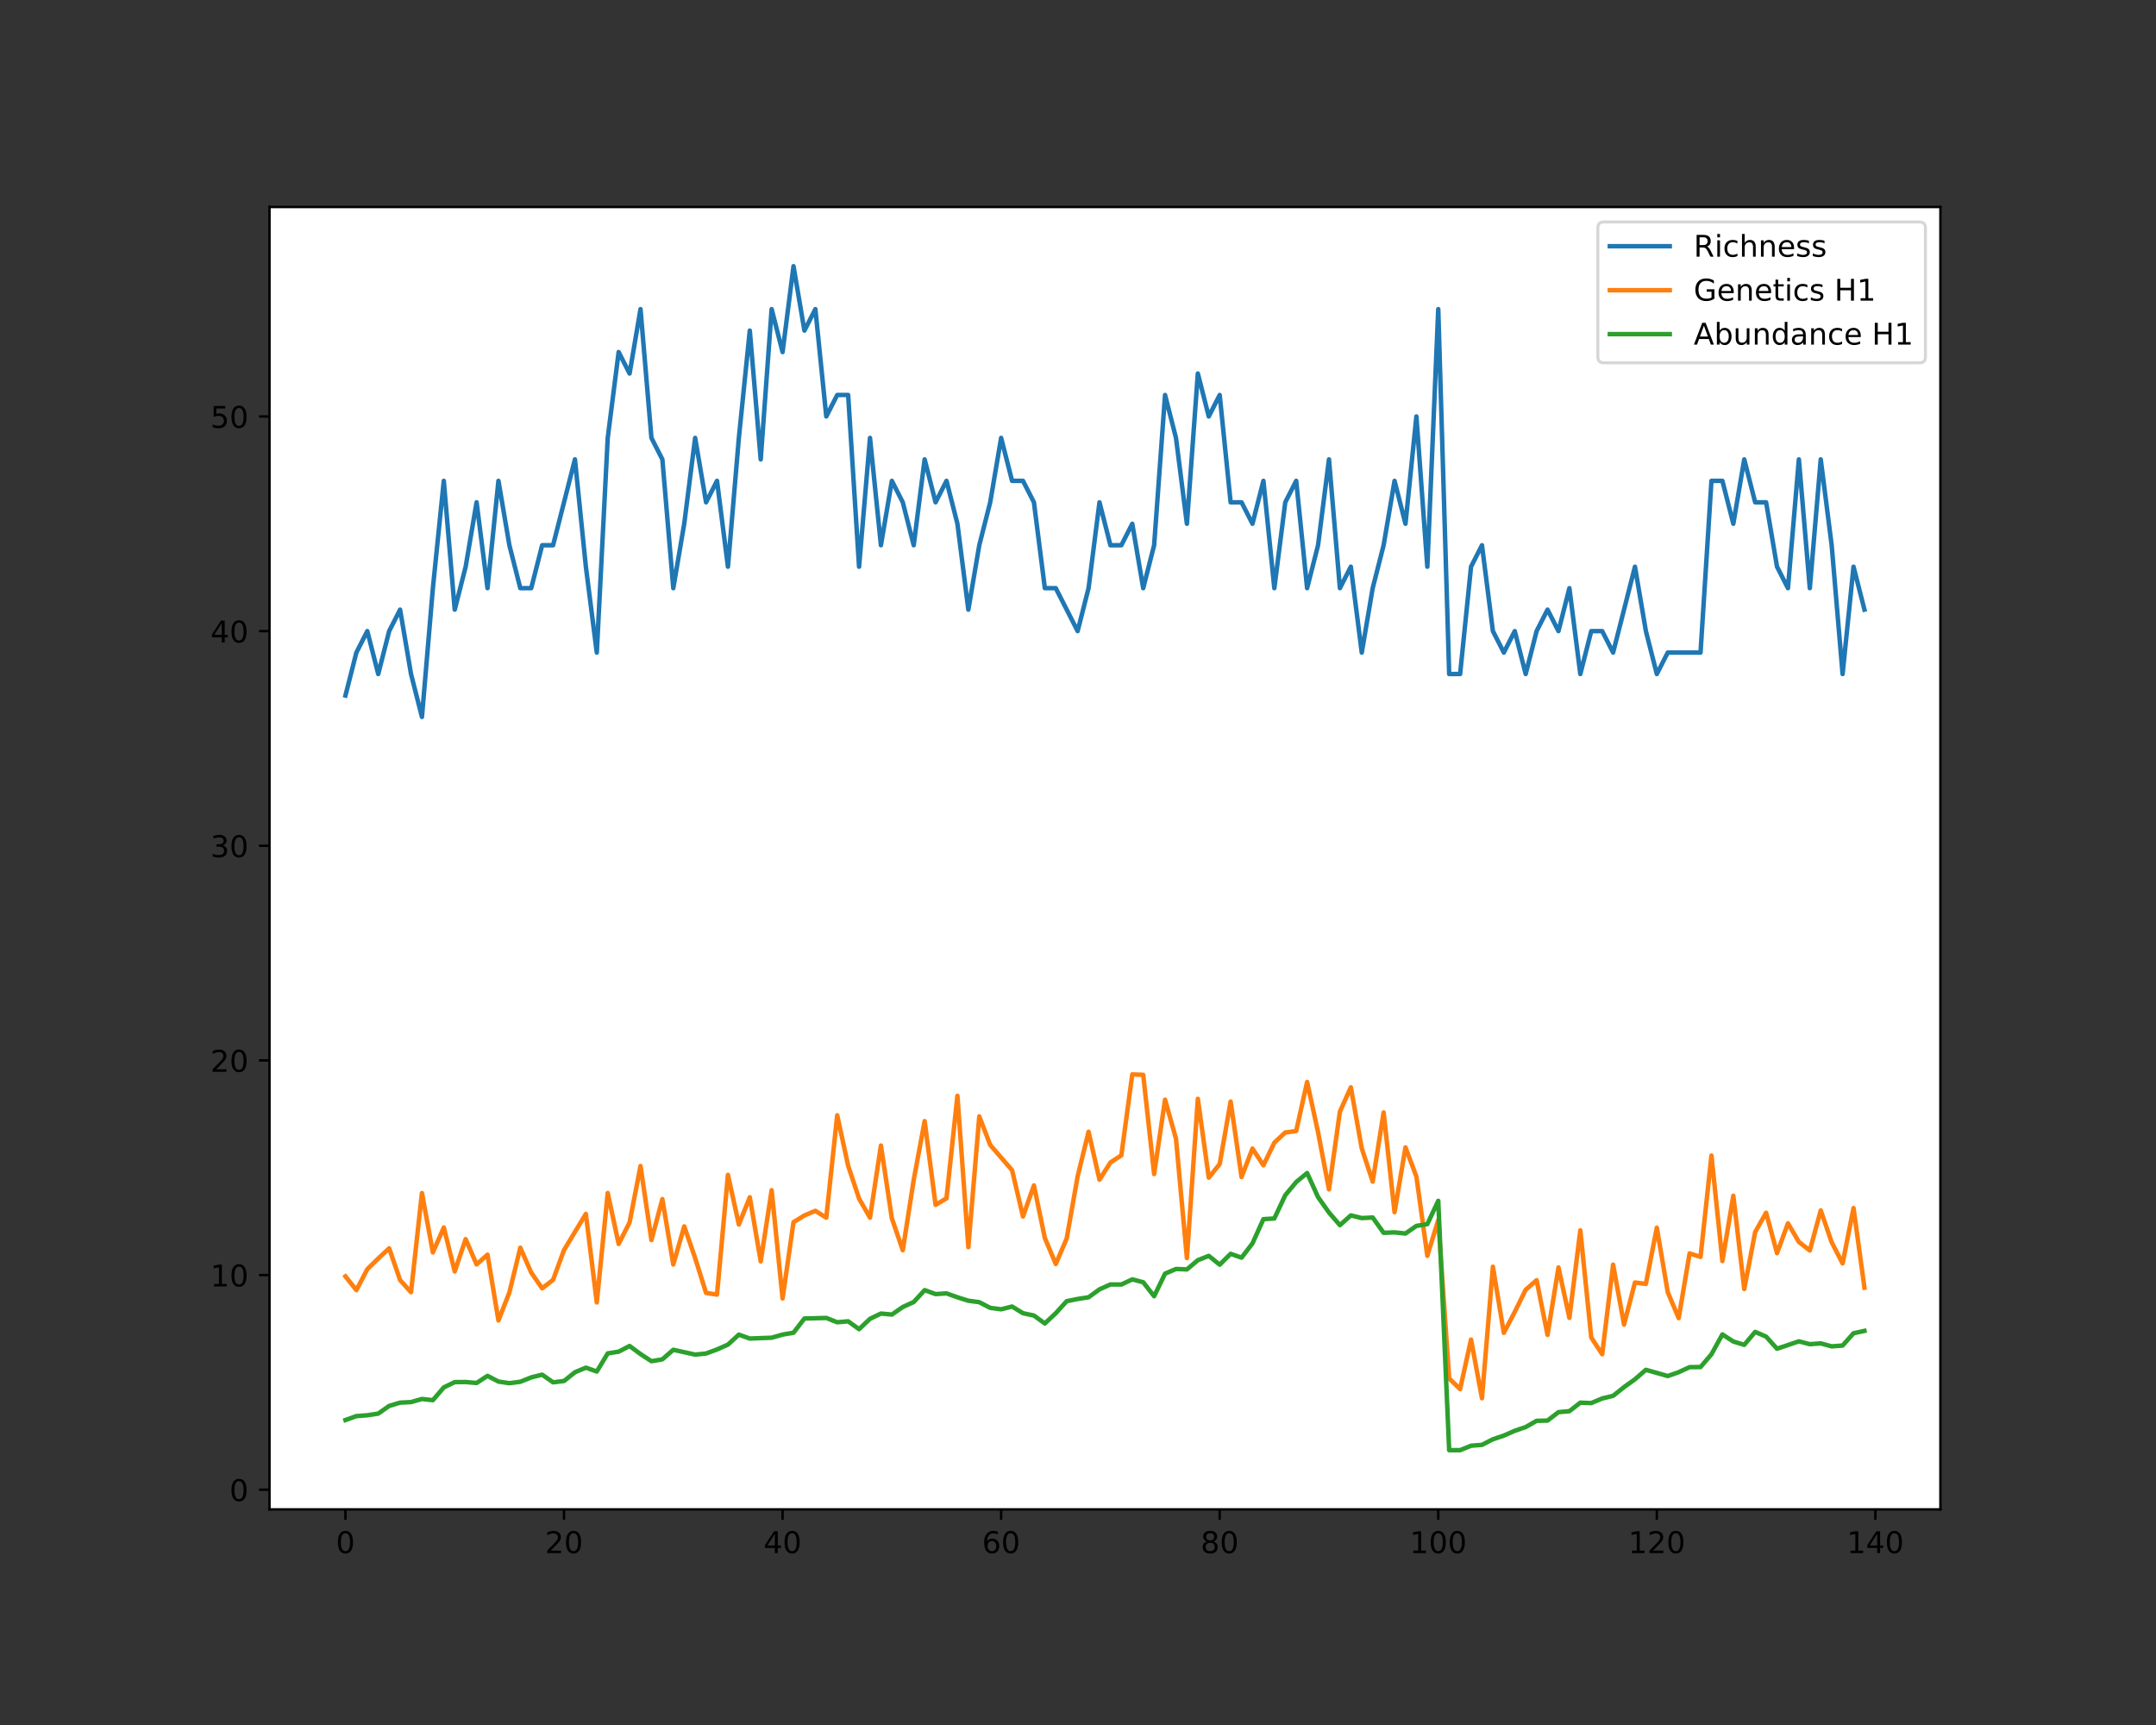 <?xml version="1.0" encoding="utf-8" standalone="no"?>
<!DOCTYPE svg PUBLIC "-//W3C//DTD SVG 1.1//EN"
  "http://www.w3.org/Graphics/SVG/1.1/DTD/svg11.dtd">
<!-- Created with matplotlib (https://matplotlib.org/) -->
<svg height="576pt" version="1.1" viewBox="0 0 720 576" width="720pt" xmlns="http://www.w3.org/2000/svg" xmlns:xlink="http://www.w3.org/1999/xlink">
 <rect x="0" y="0" width="720" height="576" fill="#333333" stroke="none"/>
 <defs>
  <style type="text/css">*{stroke-linecap:butt;stroke-linejoin:round;}</style>
 </defs>
 <g id="figure_1">
  <g id="patch_1">
   <path d="M 0 576 
L 720 576 
L 720 0 
L 0 0 
z
" style="fill:none;"/>
  </g>
  <g id="axes_1">
   <g id="patch_2">
    <path d="M 90 504 
L 648 504 
L 648 69.12 
L 90 69.12 
z
" style="fill:#ffffff;"/>
   </g>
   <g id="matplotlib.axis_1">
    <g id="xtick_1">
     <g id="line2d_1">
      <defs>
       <path d="M 0 0 
L 0 3.5 
" id="mbcb4555c15" style="stroke:#000000;stroke-width:0.8;"/>
      </defs>
      <g>
       <use style="stroke:#000000;stroke-width:0.8;" x="115.364" xlink:href="#mbcb4555c15" y="504"/>
      </g>
     </g>
     <g id="text_1">
      <!-- 0 -->
      <g transform="translate(112.182 518.598)scale(0.1 -0.1)">
       <defs>
        <path d="M 31.781 66.406 
Q 24.172 66.406 20.328 58.906 
Q 16.5 51.422 16.5 36.375 
Q 16.5 21.391 20.328 13.891 
Q 24.172 6.391 31.781 6.391 
Q 39.453 6.391 43.281 13.891 
Q 47.125 21.391 47.125 36.375 
Q 47.125 51.422 43.281 58.906 
Q 39.453 66.406 31.781 66.406 
z
M 31.781 74.219 
Q 44.047 74.219 50.516 64.516 
Q 56.984 54.828 56.984 36.375 
Q 56.984 17.969 50.516 8.266 
Q 44.047 -1.422 31.781 -1.422 
Q 19.531 -1.422 13.062 8.266 
Q 6.594 17.969 6.594 36.375 
Q 6.594 54.828 13.062 64.516 
Q 19.531 74.219 31.781 74.219 
z
" id="DejaVuSans-48"/>
       </defs>
       <use xlink:href="#DejaVuSans-48"/>
      </g>
     </g>
    </g>
    <g id="xtick_2">
     <g id="line2d_2">
      <g>
       <use style="stroke:#000000;stroke-width:0.8;" x="188.353" xlink:href="#mbcb4555c15" y="504"/>
      </g>
     </g>
     <g id="text_2">
      <!-- 20 -->
      <g transform="translate(181.99 518.598)scale(0.1 -0.1)">
       <defs>
        <path d="M 19.188 8.297 
L 53.609 8.297 
L 53.609 0 
L 7.328 0 
L 7.328 8.297 
Q 12.938 14.109 22.625 23.891 
Q 32.328 33.688 34.812 36.531 
Q 39.547 41.844 41.422 45.531 
Q 43.312 49.219 43.312 52.781 
Q 43.312 58.594 39.234 62.25 
Q 35.156 65.922 28.609 65.922 
Q 23.969 65.922 18.812 64.312 
Q 13.672 62.703 7.812 59.422 
L 7.812 69.391 
Q 13.766 71.781 18.938 73 
Q 24.125 74.219 28.422 74.219 
Q 39.75 74.219 46.484 68.547 
Q 53.219 62.891 53.219 53.422 
Q 53.219 48.922 51.531 44.891 
Q 49.859 40.875 45.406 35.406 
Q 44.188 33.984 37.641 27.219 
Q 31.109 20.453 19.188 8.297 
z
" id="DejaVuSans-50"/>
       </defs>
       <use xlink:href="#DejaVuSans-50"/>
       <use x="63.623" xlink:href="#DejaVuSans-48"/>
      </g>
     </g>
    </g>
    <g id="xtick_3">
     <g id="line2d_3">
      <g>
       <use style="stroke:#000000;stroke-width:0.8;" x="261.341" xlink:href="#mbcb4555c15" y="504"/>
      </g>
     </g>
     <g id="text_3">
      <!-- 40 -->
      <g transform="translate(254.979 518.598)scale(0.1 -0.1)">
       <defs>
        <path d="M 37.797 64.312 
L 12.891 25.391 
L 37.797 25.391 
z
M 35.203 72.906 
L 47.609 72.906 
L 47.609 25.391 
L 58.016 25.391 
L 58.016 17.188 
L 47.609 17.188 
L 47.609 0 
L 37.797 0 
L 37.797 17.188 
L 4.891 17.188 
L 4.891 26.703 
z
" id="DejaVuSans-52"/>
       </defs>
       <use xlink:href="#DejaVuSans-52"/>
       <use x="63.623" xlink:href="#DejaVuSans-48"/>
      </g>
     </g>
    </g>
    <g id="xtick_4">
     <g id="line2d_4">
      <g>
       <use style="stroke:#000000;stroke-width:0.8;" x="334.33" xlink:href="#mbcb4555c15" y="504"/>
      </g>
     </g>
     <g id="text_4">
      <!-- 60 -->
      <g transform="translate(327.968 518.598)scale(0.1 -0.1)">
       <defs>
        <path d="M 33.016 40.375 
Q 26.375 40.375 22.484 35.828 
Q 18.609 31.297 18.609 23.391 
Q 18.609 15.531 22.484 10.953 
Q 26.375 6.391 33.016 6.391 
Q 39.656 6.391 43.531 10.953 
Q 47.406 15.531 47.406 23.391 
Q 47.406 31.297 43.531 35.828 
Q 39.656 40.375 33.016 40.375 
z
M 52.594 71.297 
L 52.594 62.312 
Q 48.875 64.062 45.094 64.984 
Q 41.312 65.922 37.594 65.922 
Q 27.828 65.922 22.672 59.328 
Q 17.531 52.734 16.797 39.406 
Q 19.672 43.656 24.016 45.922 
Q 28.375 48.188 33.594 48.188 
Q 44.578 48.188 50.953 41.516 
Q 57.328 34.859 57.328 23.391 
Q 57.328 12.156 50.688 5.359 
Q 44.047 -1.422 33.016 -1.422 
Q 20.359 -1.422 13.672 8.266 
Q 6.984 17.969 6.984 36.375 
Q 6.984 53.656 15.188 63.938 
Q 23.391 74.219 37.203 74.219 
Q 40.922 74.219 44.703 73.484 
Q 48.484 72.75 52.594 71.297 
z
" id="DejaVuSans-54"/>
       </defs>
       <use xlink:href="#DejaVuSans-54"/>
       <use x="63.623" xlink:href="#DejaVuSans-48"/>
      </g>
     </g>
    </g>
    <g id="xtick_5">
     <g id="line2d_5">
      <g>
       <use style="stroke:#000000;stroke-width:0.8;" x="407.319" xlink:href="#mbcb4555c15" y="504"/>
      </g>
     </g>
     <g id="text_5">
      <!-- 80 -->
      <g transform="translate(400.957 518.598)scale(0.1 -0.1)">
       <defs>
        <path d="M 31.781 34.625 
Q 24.75 34.625 20.719 30.859 
Q 16.703 27.094 16.703 20.516 
Q 16.703 13.922 20.719 10.156 
Q 24.75 6.391 31.781 6.391 
Q 38.812 6.391 42.859 10.172 
Q 46.922 13.969 46.922 20.516 
Q 46.922 27.094 42.891 30.859 
Q 38.875 34.625 31.781 34.625 
z
M 21.922 38.812 
Q 15.578 40.375 12.031 44.719 
Q 8.5 49.078 8.5 55.328 
Q 8.5 64.062 14.719 69.141 
Q 20.953 74.219 31.781 74.219 
Q 42.672 74.219 48.875 69.141 
Q 55.078 64.062 55.078 55.328 
Q 55.078 49.078 51.531 44.719 
Q 48 40.375 41.703 38.812 
Q 48.828 37.156 52.797 32.312 
Q 56.781 27.484 56.781 20.516 
Q 56.781 9.906 50.312 4.234 
Q 43.844 -1.422 31.781 -1.422 
Q 19.734 -1.422 13.25 4.234 
Q 6.781 9.906 6.781 20.516 
Q 6.781 27.484 10.781 32.312 
Q 14.797 37.156 21.922 38.812 
z
M 18.312 54.391 
Q 18.312 48.734 21.844 45.562 
Q 25.391 42.391 31.781 42.391 
Q 38.141 42.391 41.719 45.562 
Q 45.312 48.734 45.312 54.391 
Q 45.312 60.062 41.719 63.234 
Q 38.141 66.406 31.781 66.406 
Q 25.391 66.406 21.844 63.234 
Q 18.312 60.062 18.312 54.391 
z
" id="DejaVuSans-56"/>
       </defs>
       <use xlink:href="#DejaVuSans-56"/>
       <use x="63.623" xlink:href="#DejaVuSans-48"/>
      </g>
     </g>
    </g>
    <g id="xtick_6">
     <g id="line2d_6">
      <g>
       <use style="stroke:#000000;stroke-width:0.8;" x="480.308" xlink:href="#mbcb4555c15" y="504"/>
      </g>
     </g>
     <g id="text_6">
      <!-- 100 -->
      <g transform="translate(470.764 518.598)scale(0.1 -0.1)">
       <defs>
        <path d="M 12.406 8.297 
L 28.516 8.297 
L 28.516 63.922 
L 10.984 60.406 
L 10.984 69.391 
L 28.422 72.906 
L 38.281 72.906 
L 38.281 8.297 
L 54.391 8.297 
L 54.391 0 
L 12.406 0 
z
" id="DejaVuSans-49"/>
       </defs>
       <use xlink:href="#DejaVuSans-49"/>
       <use x="63.623" xlink:href="#DejaVuSans-48"/>
       <use x="127.246" xlink:href="#DejaVuSans-48"/>
      </g>
     </g>
    </g>
    <g id="xtick_7">
     <g id="line2d_7">
      <g>
       <use style="stroke:#000000;stroke-width:0.8;" x="553.297" xlink:href="#mbcb4555c15" y="504"/>
      </g>
     </g>
     <g id="text_7">
      <!-- 120 -->
      <g transform="translate(543.753 518.598)scale(0.1 -0.1)">
       <use xlink:href="#DejaVuSans-49"/>
       <use x="63.623" xlink:href="#DejaVuSans-50"/>
       <use x="127.246" xlink:href="#DejaVuSans-48"/>
      </g>
     </g>
    </g>
    <g id="xtick_8">
     <g id="line2d_8">
      <g>
       <use style="stroke:#000000;stroke-width:0.8;" x="626.286" xlink:href="#mbcb4555c15" y="504"/>
      </g>
     </g>
     <g id="text_8">
      <!-- 140 -->
      <g transform="translate(616.742 518.598)scale(0.1 -0.1)">
       <use xlink:href="#DejaVuSans-49"/>
       <use x="63.623" xlink:href="#DejaVuSans-52"/>
       <use x="127.246" xlink:href="#DejaVuSans-48"/>
      </g>
     </g>
    </g>
   </g>
   <g id="matplotlib.axis_2">
    <g id="ytick_1">
     <g id="line2d_9">
      <defs>
       <path d="M 0 0 
L -3.5 0 
" id="mde3cec91d4" style="stroke:#000000;stroke-width:0.8;"/>
      </defs>
      <g>
       <use style="stroke:#000000;stroke-width:0.8;" x="90" xlink:href="#mde3cec91d4" y="497.428"/>
      </g>
     </g>
     <g id="text_9">
      <!-- 0 -->
      <g transform="translate(76.638 501.227)scale(0.1 -0.1)">
       <use xlink:href="#DejaVuSans-48"/>
      </g>
     </g>
    </g>
    <g id="ytick_2">
     <g id="line2d_10">
      <g>
       <use style="stroke:#000000;stroke-width:0.8;" x="90" xlink:href="#mde3cec91d4" y="425.754"/>
      </g>
     </g>
     <g id="text_10">
      <!-- 10 -->
      <g transform="translate(70.275 429.553)scale(0.1 -0.1)">
       <use xlink:href="#DejaVuSans-49"/>
       <use x="63.623" xlink:href="#DejaVuSans-48"/>
      </g>
     </g>
    </g>
    <g id="ytick_3">
     <g id="line2d_11">
      <g>
       <use style="stroke:#000000;stroke-width:0.8;" x="90" xlink:href="#mde3cec91d4" y="354.08"/>
      </g>
     </g>
     <g id="text_11">
      <!-- 20 -->
      <g transform="translate(70.275 357.879)scale(0.1 -0.1)">
       <use xlink:href="#DejaVuSans-50"/>
       <use x="63.623" xlink:href="#DejaVuSans-48"/>
      </g>
     </g>
    </g>
    <g id="ytick_4">
     <g id="line2d_12">
      <g>
       <use style="stroke:#000000;stroke-width:0.8;" x="90" xlink:href="#mde3cec91d4" y="282.406"/>
      </g>
     </g>
     <g id="text_12">
      <!-- 30 -->
      <g transform="translate(70.275 286.206)scale(0.1 -0.1)">
       <defs>
        <path d="M 40.578 39.312 
Q 47.656 37.797 51.625 33 
Q 55.609 28.219 55.609 21.188 
Q 55.609 10.406 48.188 4.484 
Q 40.766 -1.422 27.094 -1.422 
Q 22.516 -1.422 17.656 -0.516 
Q 12.797 0.391 7.625 2.203 
L 7.625 11.719 
Q 11.719 9.328 16.594 8.109 
Q 21.484 6.891 26.812 6.891 
Q 36.078 6.891 40.938 10.547 
Q 45.797 14.203 45.797 21.188 
Q 45.797 27.641 41.281 31.266 
Q 36.766 34.906 28.719 34.906 
L 20.219 34.906 
L 20.219 43.016 
L 29.109 43.016 
Q 36.375 43.016 40.234 45.922 
Q 44.094 48.828 44.094 54.297 
Q 44.094 59.906 40.109 62.906 
Q 36.141 65.922 28.719 65.922 
Q 24.656 65.922 20.016 65.031 
Q 15.375 64.156 9.812 62.312 
L 9.812 71.094 
Q 15.438 72.656 20.344 73.438 
Q 25.25 74.219 29.594 74.219 
Q 40.828 74.219 47.359 69.109 
Q 53.906 64.016 53.906 55.328 
Q 53.906 49.266 50.438 45.094 
Q 46.969 40.922 40.578 39.312 
z
" id="DejaVuSans-51"/>
       </defs>
       <use xlink:href="#DejaVuSans-51"/>
       <use x="63.623" xlink:href="#DejaVuSans-48"/>
      </g>
     </g>
    </g>
    <g id="ytick_5">
     <g id="line2d_13">
      <g>
       <use style="stroke:#000000;stroke-width:0.8;" x="90" xlink:href="#mde3cec91d4" y="210.733"/>
      </g>
     </g>
     <g id="text_13">
      <!-- 40 -->
      <g transform="translate(70.275 214.532)scale(0.1 -0.1)">
       <use xlink:href="#DejaVuSans-52"/>
       <use x="63.623" xlink:href="#DejaVuSans-48"/>
      </g>
     </g>
    </g>
    <g id="ytick_6">
     <g id="line2d_14">
      <g>
       <use style="stroke:#000000;stroke-width:0.8;" x="90" xlink:href="#mde3cec91d4" y="139.059"/>
      </g>
     </g>
     <g id="text_14">
      <!-- 50 -->
      <g transform="translate(70.275 142.858)scale(0.1 -0.1)">
       <defs>
        <path d="M 10.797 72.906 
L 49.516 72.906 
L 49.516 64.594 
L 19.828 64.594 
L 19.828 46.734 
Q 21.969 47.469 24.109 47.828 
Q 26.266 48.188 28.422 48.188 
Q 40.625 48.188 47.75 41.5 
Q 54.891 34.812 54.891 23.391 
Q 54.891 11.625 47.562 5.094 
Q 40.234 -1.422 26.906 -1.422 
Q 22.312 -1.422 17.547 -0.641 
Q 12.797 0.141 7.719 1.703 
L 7.719 11.625 
Q 12.109 9.234 16.797 8.062 
Q 21.484 6.891 26.703 6.891 
Q 35.156 6.891 40.078 11.328 
Q 45.016 15.766 45.016 23.391 
Q 45.016 31 40.078 35.438 
Q 35.156 39.891 26.703 39.891 
Q 22.75 39.891 18.812 39.016 
Q 14.891 38.141 10.797 36.281 
z
" id="DejaVuSans-53"/>
       </defs>
       <use xlink:href="#DejaVuSans-53"/>
       <use x="63.623" xlink:href="#DejaVuSans-48"/>
      </g>
     </g>
    </g>
   </g>
   <g id="line2d_15">
    <path clip-path="url(#pdbc89fd5ad)" d="M 115.364 232.235 
L 119.013 217.9 
L 122.663 210.733 
L 126.312 225.067 
L 129.961 210.733 
L 133.611 203.565 
L 137.26 225.067 
L 140.91 239.402 
L 144.559 196.398 
L 148.209 160.561 
L 151.858 203.565 
L 155.508 189.231 
L 159.157 167.728 
L 162.806 196.398 
L 166.456 160.561 
L 170.105 182.063 
L 173.755 196.398 
L 177.404 196.398 
L 181.054 182.063 
L 184.703 182.063 
L 192.002 153.394 
L 195.651 189.231 
L 199.301 217.9 
L 202.95 146.226 
L 206.6 117.557 
L 210.249 124.724 
L 213.899 103.222 
L 217.548 146.226 
L 221.198 153.394 
L 224.847 196.398 
L 228.496 174.896 
L 232.146 146.226 
L 235.795 167.728 
L 239.445 160.561 
L 243.094 189.231 
L 246.744 146.226 
L 250.393 110.389 
L 254.043 153.394 
L 257.692 103.222 
L 261.341 117.557 
L 264.991 88.887 
L 268.64 110.389 
L 272.29 103.222 
L 275.939 139.059 
L 279.589 131.892 
L 283.238 131.892 
L 286.888 189.231 
L 290.537 146.226 
L 294.186 182.063 
L 297.836 160.561 
L 301.485 167.728 
L 305.135 182.063 
L 308.784 153.394 
L 312.434 167.728 
L 316.083 160.561 
L 319.733 174.896 
L 323.382 203.565 
L 327.031 182.063 
L 330.681 167.728 
L 334.33 146.226 
L 337.98 160.561 
L 341.629 160.561 
L 345.279 167.728 
L 348.928 196.398 
L 352.578 196.398 
L 359.876 210.733 
L 363.526 196.398 
L 367.175 167.728 
L 370.825 182.063 
L 374.474 182.063 
L 378.124 174.896 
L 381.773 196.398 
L 385.422 182.063 
L 389.072 131.892 
L 392.721 146.226 
L 396.371 174.896 
L 400.02 124.724 
L 403.67 139.059 
L 407.319 131.892 
L 410.969 167.728 
L 414.618 167.728 
L 418.267 174.896 
L 421.917 160.561 
L 425.566 196.398 
L 429.216 167.728 
L 432.865 160.561 
L 436.515 196.398 
L 440.164 182.063 
L 443.814 153.394 
L 447.463 196.398 
L 451.112 189.231 
L 454.762 217.9 
L 458.411 196.398 
L 462.061 182.063 
L 465.71 160.561 
L 469.36 174.896 
L 473.009 139.059 
L 476.659 189.231 
L 480.308 103.222 
L 483.957 225.067 
L 487.607 225.067 
L 491.256 189.231 
L 494.906 182.063 
L 498.555 210.733 
L 502.205 217.9 
L 505.854 210.733 
L 509.504 225.067 
L 513.153 210.733 
L 516.802 203.565 
L 520.452 210.733 
L 524.101 196.398 
L 527.751 225.067 
L 531.4 210.733 
L 535.05 210.733 
L 538.699 217.9 
L 545.998 189.231 
L 549.647 210.733 
L 553.297 225.067 
L 556.946 217.9 
L 567.895 217.9 
L 571.544 160.561 
L 575.194 160.561 
L 578.843 174.896 
L 582.492 153.394 
L 586.142 167.728 
L 589.791 167.728 
L 593.441 189.231 
L 597.09 196.398 
L 600.74 153.394 
L 604.389 196.398 
L 608.039 153.394 
L 611.688 182.063 
L 615.337 225.067 
L 618.987 189.231 
L 622.636 203.565 
L 622.636 203.565 
" style="fill:none;stroke:#1f77b4;stroke-linecap:square;stroke-width:1.5;"/>
   </g>
   <g id="line2d_16">
    <path clip-path="url(#pdbc89fd5ad)" d="M 115.364 426.204 
L 119.013 430.791 
L 122.663 423.804 
L 126.312 420.236 
L 129.961 416.832 
L 133.611 427.432 
L 137.26 431.476 
L 140.91 398.385 
L 144.559 418.2 
L 148.209 409.881 
L 151.858 424.56 
L 155.508 413.765 
L 159.157 422.206 
L 162.806 418.957 
L 166.456 440.911 
L 170.105 431.577 
L 173.755 416.631 
L 177.404 424.928 
L 181.054 430.188 
L 184.703 427.357 
L 188.353 417.402 
L 195.651 405.342 
L 199.301 434.905 
L 202.95 398.366 
L 206.6 415.379 
L 210.249 408.203 
L 213.899 389.352 
L 217.548 414.078 
L 221.198 400.394 
L 224.847 422.227 
L 228.496 409.506 
L 232.146 420.085 
L 235.795 431.728 
L 239.445 432.279 
L 243.094 392.296 
L 246.744 408.878 
L 250.393 399.773 
L 254.043 421.2 
L 257.692 397.432 
L 261.341 433.566 
L 264.991 408.11 
L 268.64 405.86 
L 272.29 404.305 
L 275.939 406.598 
L 279.589 372.41 
L 283.238 389.265 
L 286.888 400.229 
L 290.537 406.599 
L 294.186 382.511 
L 297.836 406.813 
L 301.485 417.467 
L 305.135 393.993 
L 308.784 374.352 
L 312.434 402.326 
L 316.083 400.138 
L 319.733 365.907 
L 323.382 416.447 
L 327.031 372.786 
L 330.681 382.319 
L 337.98 390.739 
L 341.629 406.201 
L 345.279 395.83 
L 348.928 413.391 
L 352.578 422.065 
L 356.227 413.54 
L 359.876 392.821 
L 363.526 377.908 
L 367.175 393.92 
L 370.825 388.168 
L 374.474 385.79 
L 378.124 358.753 
L 381.773 358.901 
L 385.422 392.034 
L 389.072 367.194 
L 392.721 380.211 
L 396.371 420.089 
L 400.02 366.912 
L 403.67 393.233 
L 407.319 388.685 
L 410.969 367.821 
L 414.618 393.03 
L 418.267 383.526 
L 421.917 389.106 
L 425.566 381.555 
L 429.216 378.144 
L 432.865 377.677 
L 436.515 361.287 
L 440.164 378.056 
L 443.814 397.156 
L 447.463 371.192 
L 451.112 363.061 
L 454.762 383.465 
L 458.411 394.557 
L 462.061 371.454 
L 465.71 404.769 
L 469.36 383.13 
L 473.009 392.865 
L 476.659 419.334 
L 480.308 407.392 
L 483.957 460.281 
L 487.607 463.837 
L 491.256 447.31 
L 494.906 466.895 
L 498.555 422.973 
L 502.205 445.066 
L 505.854 438.071 
L 509.504 430.676 
L 513.153 427.476 
L 516.802 445.735 
L 520.452 423.222 
L 524.101 440.053 
L 527.751 410.839 
L 531.4 446.621 
L 535.05 452.198 
L 538.699 422.288 
L 542.349 442.298 
L 545.998 428.243 
L 549.647 428.713 
L 553.297 409.948 
L 556.946 431.454 
L 560.596 440.143 
L 564.245 418.534 
L 567.895 419.697 
L 571.544 385.853 
L 575.194 421.086 
L 578.843 399.272 
L 582.492 430.416 
L 586.142 411.398 
L 589.791 404.956 
L 593.441 418.444 
L 597.09 408.478 
L 600.74 414.697 
L 604.389 417.552 
L 608.039 404.175 
L 611.688 414.806 
L 615.337 421.867 
L 618.987 403.392 
L 622.636 429.984 
L 622.636 429.984 
" style="fill:none;stroke:#ff7f0e;stroke-linecap:square;stroke-width:1.5;"/>
   </g>
   <g id="line2d_17">
    <path clip-path="url(#pdbc89fd5ad)" d="M 115.364 474.165 
L 119.013 472.86 
L 122.663 472.574 
L 126.312 472.022 
L 129.961 469.455 
L 133.611 468.363 
L 137.26 468.178 
L 140.91 467.141 
L 144.559 467.535 
L 148.209 463.269 
L 151.858 461.508 
L 155.508 461.476 
L 159.157 461.798 
L 162.806 459.415 
L 166.456 461.322 
L 170.105 461.867 
L 173.755 461.391 
L 177.404 459.928 
L 181.054 459.022 
L 184.703 461.574 
L 188.353 461.135 
L 192.002 458.212 
L 195.651 456.679 
L 199.301 457.968 
L 202.95 451.911 
L 206.6 451.337 
L 210.249 449.444 
L 213.899 452.134 
L 217.548 454.527 
L 221.198 453.902 
L 224.847 450.712 
L 232.146 452.32 
L 235.795 451.952 
L 239.445 450.602 
L 243.094 448.986 
L 246.744 445.652 
L 250.393 446.953 
L 257.692 446.681 
L 261.341 445.638 
L 264.991 445.016 
L 268.64 440.264 
L 275.939 440.082 
L 279.589 441.52 
L 283.238 441.2 
L 286.888 443.82 
L 290.537 440.376 
L 294.186 438.611 
L 297.836 438.946 
L 301.485 436.429 
L 305.135 434.768 
L 308.784 430.795 
L 312.434 432.114 
L 316.083 431.877 
L 319.733 433.178 
L 323.382 434.33 
L 327.031 434.812 
L 330.681 436.719 
L 334.33 437.186 
L 337.98 436.266 
L 341.629 438.502 
L 345.279 439.278 
L 348.928 441.919 
L 352.578 438.5 
L 356.227 434.479 
L 359.876 433.747 
L 363.526 433.18 
L 367.175 430.532 
L 370.825 428.906 
L 374.474 428.918 
L 378.124 427.204 
L 381.773 428.151 
L 385.422 432.825 
L 389.072 425.287 
L 392.721 423.728 
L 396.371 423.873 
L 400.02 420.796 
L 403.67 419.348 
L 407.319 422.294 
L 410.969 418.666 
L 414.618 419.948 
L 418.267 415.178 
L 421.917 407.095 
L 425.566 406.863 
L 429.216 399.091 
L 432.865 394.708 
L 436.515 391.689 
L 440.164 399.728 
L 443.814 404.887 
L 447.463 409.099 
L 451.112 405.835 
L 454.762 406.735 
L 458.411 406.546 
L 462.061 411.649 
L 465.71 411.51 
L 469.36 411.886 
L 473.009 409.348 
L 476.659 408.749 
L 480.308 400.967 
L 483.957 484.233 
L 487.607 484.233 
L 491.256 482.747 
L 494.906 482.456 
L 498.555 480.594 
L 502.205 479.366 
L 505.854 477.759 
L 509.504 476.515 
L 513.153 474.428 
L 516.802 474.344 
L 520.452 471.536 
L 524.101 471.212 
L 527.751 468.369 
L 531.4 468.506 
L 535.05 466.965 
L 538.699 466.085 
L 542.349 463.178 
L 545.998 460.557 
L 549.647 457.401 
L 556.946 459.477 
L 560.596 458.194 
L 564.245 456.509 
L 567.895 456.477 
L 571.544 452.199 
L 575.194 445.576 
L 578.843 447.943 
L 582.492 449.062 
L 586.142 444.738 
L 589.791 446.308 
L 593.441 450.358 
L 600.74 447.89 
L 604.389 448.843 
L 608.039 448.573 
L 611.688 449.574 
L 615.337 449.294 
L 618.987 445.192 
L 622.636 444.4 
L 622.636 444.4 
" style="fill:none;stroke:#2ca02c;stroke-linecap:square;stroke-width:1.5;"/>
   </g>
   <g id="patch_3">
    <path d="M 90 504 
L 90 69.12 
" style="fill:none;stroke:#000000;stroke-linecap:square;stroke-linejoin:miter;stroke-width:0.8;"/>
   </g>
   <g id="patch_4">
    <path d="M 648 504 
L 648 69.12 
" style="fill:none;stroke:#000000;stroke-linecap:square;stroke-linejoin:miter;stroke-width:0.8;"/>
   </g>
   <g id="patch_5">
    <path d="M 90 504 
L 648 504 
" style="fill:none;stroke:#000000;stroke-linecap:square;stroke-linejoin:miter;stroke-width:0.8;"/>
   </g>
   <g id="patch_6">
    <path d="M 90 69.12 
L 648 69.12 
" style="fill:none;stroke:#000000;stroke-linecap:square;stroke-linejoin:miter;stroke-width:0.8;"/>
   </g>
   <g id="legend_1">
    <g id="patch_7">
     <path d="M 535.609 121.154 
L 641 121.154 
Q 643 121.154 643 119.154 
L 643 76.12 
Q 643 74.12 641 74.12 
L 535.609 74.12 
Q 533.609 74.12 533.609 76.12 
L 533.609 119.154 
Q 533.609 121.154 535.609 121.154 
z
" style="fill:#ffffff;opacity:0.8;stroke:#cccccc;stroke-linejoin:miter;"/>
    </g>
    <g id="line2d_18">
     <path d="M 537.609 82.218 
L 557.609 82.218 
" style="fill:none;stroke:#1f77b4;stroke-linecap:square;stroke-width:1.5;"/>
    </g>
    <g id="line2d_19"/>
    <g id="text_15">
     <!-- Richness -->
     <g transform="translate(565.609 85.718)scale(0.1 -0.1)">
      <defs>
       <path d="M 44.391 34.188 
Q 47.562 33.109 50.562 29.594 
Q 53.562 26.078 56.594 19.922 
L 66.609 0 
L 56 0 
L 46.688 18.703 
Q 43.062 26.031 39.672 28.422 
Q 36.281 30.812 30.422 30.812 
L 19.672 30.812 
L 19.672 0 
L 9.812 0 
L 9.812 72.906 
L 32.078 72.906 
Q 44.578 72.906 50.734 67.672 
Q 56.891 62.453 56.891 51.906 
Q 56.891 45.016 53.688 40.469 
Q 50.484 35.938 44.391 34.188 
z
M 19.672 64.797 
L 19.672 38.922 
L 32.078 38.922 
Q 39.203 38.922 42.844 42.219 
Q 46.484 45.516 46.484 51.906 
Q 46.484 58.297 42.844 61.547 
Q 39.203 64.797 32.078 64.797 
z
" id="DejaVuSans-82"/>
       <path d="M 9.422 54.688 
L 18.406 54.688 
L 18.406 0 
L 9.422 0 
z
M 9.422 75.984 
L 18.406 75.984 
L 18.406 64.594 
L 9.422 64.594 
z
" id="DejaVuSans-105"/>
       <path d="M 48.781 52.594 
L 48.781 44.188 
Q 44.969 46.297 41.141 47.344 
Q 37.312 48.391 33.406 48.391 
Q 24.656 48.391 19.812 42.844 
Q 14.984 37.312 14.984 27.297 
Q 14.984 17.281 19.812 11.734 
Q 24.656 6.203 33.406 6.203 
Q 37.312 6.203 41.141 7.25 
Q 44.969 8.297 48.781 10.406 
L 48.781 2.094 
Q 45.016 0.344 40.984 -0.531 
Q 36.969 -1.422 32.422 -1.422 
Q 20.062 -1.422 12.781 6.344 
Q 5.516 14.109 5.516 27.297 
Q 5.516 40.672 12.859 48.328 
Q 20.219 56 33.016 56 
Q 37.156 56 41.109 55.141 
Q 45.062 54.297 48.781 52.594 
z
" id="DejaVuSans-99"/>
       <path d="M 54.891 33.016 
L 54.891 0 
L 45.906 0 
L 45.906 32.719 
Q 45.906 40.484 42.875 44.328 
Q 39.844 48.188 33.797 48.188 
Q 26.516 48.188 22.312 43.547 
Q 18.109 38.922 18.109 30.906 
L 18.109 0 
L 9.078 0 
L 9.078 75.984 
L 18.109 75.984 
L 18.109 46.188 
Q 21.344 51.125 25.703 53.562 
Q 30.078 56 35.797 56 
Q 45.219 56 50.047 50.172 
Q 54.891 44.344 54.891 33.016 
z
" id="DejaVuSans-104"/>
       <path d="M 54.891 33.016 
L 54.891 0 
L 45.906 0 
L 45.906 32.719 
Q 45.906 40.484 42.875 44.328 
Q 39.844 48.188 33.797 48.188 
Q 26.516 48.188 22.312 43.547 
Q 18.109 38.922 18.109 30.906 
L 18.109 0 
L 9.078 0 
L 9.078 54.688 
L 18.109 54.688 
L 18.109 46.188 
Q 21.344 51.125 25.703 53.562 
Q 30.078 56 35.797 56 
Q 45.219 56 50.047 50.172 
Q 54.891 44.344 54.891 33.016 
z
" id="DejaVuSans-110"/>
       <path d="M 56.203 29.594 
L 56.203 25.203 
L 14.891 25.203 
Q 15.484 15.922 20.484 11.062 
Q 25.484 6.203 34.422 6.203 
Q 39.594 6.203 44.453 7.469 
Q 49.312 8.734 54.109 11.281 
L 54.109 2.781 
Q 49.266 0.734 44.188 -0.344 
Q 39.109 -1.422 33.891 -1.422 
Q 20.797 -1.422 13.156 6.188 
Q 5.516 13.812 5.516 26.812 
Q 5.516 40.234 12.766 48.109 
Q 20.016 56 32.328 56 
Q 43.359 56 49.781 48.891 
Q 56.203 41.797 56.203 29.594 
z
M 47.219 32.234 
Q 47.125 39.594 43.094 43.984 
Q 39.062 48.391 32.422 48.391 
Q 24.906 48.391 20.391 44.141 
Q 15.875 39.891 15.188 32.172 
z
" id="DejaVuSans-101"/>
       <path d="M 44.281 53.078 
L 44.281 44.578 
Q 40.484 46.531 36.375 47.5 
Q 32.281 48.484 27.875 48.484 
Q 21.188 48.484 17.844 46.438 
Q 14.5 44.391 14.5 40.281 
Q 14.5 37.156 16.891 35.375 
Q 19.281 33.594 26.516 31.984 
L 29.594 31.297 
Q 39.156 29.25 43.188 25.516 
Q 47.219 21.781 47.219 15.094 
Q 47.219 7.469 41.188 3.016 
Q 35.156 -1.422 24.609 -1.422 
Q 20.219 -1.422 15.453 -0.562 
Q 10.688 0.297 5.422 2 
L 5.422 11.281 
Q 10.406 8.688 15.234 7.391 
Q 20.062 6.109 24.812 6.109 
Q 31.156 6.109 34.562 8.281 
Q 37.984 10.453 37.984 14.406 
Q 37.984 18.062 35.516 20.016 
Q 33.062 21.969 24.703 23.781 
L 21.578 24.516 
Q 13.234 26.266 9.516 29.906 
Q 5.812 33.547 5.812 39.891 
Q 5.812 47.609 11.281 51.797 
Q 16.75 56 26.812 56 
Q 31.781 56 36.172 55.266 
Q 40.578 54.547 44.281 53.078 
z
" id="DejaVuSans-115"/>
      </defs>
      <use xlink:href="#DejaVuSans-82"/>
      <use x="69.482" xlink:href="#DejaVuSans-105"/>
      <use x="97.266" xlink:href="#DejaVuSans-99"/>
      <use x="152.246" xlink:href="#DejaVuSans-104"/>
      <use x="215.625" xlink:href="#DejaVuSans-110"/>
      <use x="279.004" xlink:href="#DejaVuSans-101"/>
      <use x="340.527" xlink:href="#DejaVuSans-115"/>
      <use x="392.627" xlink:href="#DejaVuSans-115"/>
     </g>
    </g>
    <g id="line2d_20">
     <path d="M 537.609 96.897 
L 557.609 96.897 
" style="fill:none;stroke:#ff7f0e;stroke-linecap:square;stroke-width:1.5;"/>
    </g>
    <g id="line2d_21"/>
    <g id="text_16">
     <!-- Genetics H1 -->
     <g transform="translate(565.609 100.397)scale(0.1 -0.1)">
      <defs>
       <path d="M 59.516 10.406 
L 59.516 29.984 
L 43.406 29.984 
L 43.406 38.094 
L 69.281 38.094 
L 69.281 6.781 
Q 63.578 2.734 56.688 0.656 
Q 49.812 -1.422 42 -1.422 
Q 24.906 -1.422 15.25 8.562 
Q 5.609 18.562 5.609 36.375 
Q 5.609 54.25 15.25 64.234 
Q 24.906 74.219 42 74.219 
Q 49.125 74.219 55.547 72.453 
Q 61.969 70.703 67.391 67.281 
L 67.391 56.781 
Q 61.922 61.422 55.766 63.766 
Q 49.609 66.109 42.828 66.109 
Q 29.438 66.109 22.719 58.641 
Q 16.016 51.172 16.016 36.375 
Q 16.016 21.625 22.719 14.156 
Q 29.438 6.688 42.828 6.688 
Q 48.047 6.688 52.141 7.594 
Q 56.25 8.5 59.516 10.406 
z
" id="DejaVuSans-71"/>
       <path d="M 18.312 70.219 
L 18.312 54.688 
L 36.812 54.688 
L 36.812 47.703 
L 18.312 47.703 
L 18.312 18.016 
Q 18.312 11.328 20.141 9.422 
Q 21.969 7.516 27.594 7.516 
L 36.812 7.516 
L 36.812 0 
L 27.594 0 
Q 17.188 0 13.234 3.875 
Q 9.281 7.766 9.281 18.016 
L 9.281 47.703 
L 2.688 47.703 
L 2.688 54.688 
L 9.281 54.688 
L 9.281 70.219 
z
" id="DejaVuSans-116"/>
       <path id="DejaVuSans-32"/>
       <path d="M 9.812 72.906 
L 19.672 72.906 
L 19.672 43.016 
L 55.516 43.016 
L 55.516 72.906 
L 65.375 72.906 
L 65.375 0 
L 55.516 0 
L 55.516 34.719 
L 19.672 34.719 
L 19.672 0 
L 9.812 0 
z
" id="DejaVuSans-72"/>
      </defs>
      <use xlink:href="#DejaVuSans-71"/>
      <use x="77.49" xlink:href="#DejaVuSans-101"/>
      <use x="139.014" xlink:href="#DejaVuSans-110"/>
      <use x="202.393" xlink:href="#DejaVuSans-101"/>
      <use x="263.916" xlink:href="#DejaVuSans-116"/>
      <use x="303.125" xlink:href="#DejaVuSans-105"/>
      <use x="330.908" xlink:href="#DejaVuSans-99"/>
      <use x="385.889" xlink:href="#DejaVuSans-115"/>
      <use x="437.988" xlink:href="#DejaVuSans-32"/>
      <use x="469.775" xlink:href="#DejaVuSans-72"/>
      <use x="544.971" xlink:href="#DejaVuSans-49"/>
     </g>
    </g>
    <g id="line2d_22">
     <path d="M 537.609 111.575 
L 557.609 111.575 
" style="fill:none;stroke:#2ca02c;stroke-linecap:square;stroke-width:1.5;"/>
    </g>
    <g id="line2d_23"/>
    <g id="text_17">
     <!-- Abundance H1 -->
     <g transform="translate(565.609 115.075)scale(0.1 -0.1)">
      <defs>
       <path d="M 34.188 63.188 
L 20.797 26.906 
L 47.609 26.906 
z
M 28.609 72.906 
L 39.797 72.906 
L 67.578 0 
L 57.328 0 
L 50.688 18.703 
L 17.828 18.703 
L 11.188 0 
L 0.781 0 
z
" id="DejaVuSans-65"/>
       <path d="M 48.688 27.297 
Q 48.688 37.203 44.609 42.844 
Q 40.531 48.484 33.406 48.484 
Q 26.266 48.484 22.188 42.844 
Q 18.109 37.203 18.109 27.297 
Q 18.109 17.391 22.188 11.75 
Q 26.266 6.109 33.406 6.109 
Q 40.531 6.109 44.609 11.75 
Q 48.688 17.391 48.688 27.297 
z
M 18.109 46.391 
Q 20.953 51.266 25.266 53.625 
Q 29.594 56 35.594 56 
Q 45.562 56 51.781 48.094 
Q 58.016 40.188 58.016 27.297 
Q 58.016 14.406 51.781 6.484 
Q 45.562 -1.422 35.594 -1.422 
Q 29.594 -1.422 25.266 0.953 
Q 20.953 3.328 18.109 8.203 
L 18.109 0 
L 9.078 0 
L 9.078 75.984 
L 18.109 75.984 
z
" id="DejaVuSans-98"/>
       <path d="M 8.5 21.578 
L 8.5 54.688 
L 17.484 54.688 
L 17.484 21.922 
Q 17.484 14.156 20.5 10.266 
Q 23.531 6.391 29.594 6.391 
Q 36.859 6.391 41.078 11.031 
Q 45.312 15.672 45.312 23.688 
L 45.312 54.688 
L 54.297 54.688 
L 54.297 0 
L 45.312 0 
L 45.312 8.406 
Q 42.047 3.422 37.719 1 
Q 33.406 -1.422 27.688 -1.422 
Q 18.266 -1.422 13.375 4.438 
Q 8.5 10.297 8.5 21.578 
z
M 31.109 56 
z
" id="DejaVuSans-117"/>
       <path d="M 45.406 46.391 
L 45.406 75.984 
L 54.391 75.984 
L 54.391 0 
L 45.406 0 
L 45.406 8.203 
Q 42.578 3.328 38.25 0.953 
Q 33.938 -1.422 27.875 -1.422 
Q 17.969 -1.422 11.734 6.484 
Q 5.516 14.406 5.516 27.297 
Q 5.516 40.188 11.734 48.094 
Q 17.969 56 27.875 56 
Q 33.938 56 38.25 53.625 
Q 42.578 51.266 45.406 46.391 
z
M 14.797 27.297 
Q 14.797 17.391 18.875 11.75 
Q 22.953 6.109 30.078 6.109 
Q 37.203 6.109 41.297 11.75 
Q 45.406 17.391 45.406 27.297 
Q 45.406 37.203 41.297 42.844 
Q 37.203 48.484 30.078 48.484 
Q 22.953 48.484 18.875 42.844 
Q 14.797 37.203 14.797 27.297 
z
" id="DejaVuSans-100"/>
       <path d="M 34.281 27.484 
Q 23.391 27.484 19.188 25 
Q 14.984 22.516 14.984 16.5 
Q 14.984 11.719 18.141 8.906 
Q 21.297 6.109 26.703 6.109 
Q 34.188 6.109 38.703 11.406 
Q 43.219 16.703 43.219 25.484 
L 43.219 27.484 
z
M 52.203 31.203 
L 52.203 0 
L 43.219 0 
L 43.219 8.297 
Q 40.141 3.328 35.547 0.953 
Q 30.953 -1.422 24.312 -1.422 
Q 15.922 -1.422 10.953 3.297 
Q 6 8.016 6 15.922 
Q 6 25.141 12.172 29.828 
Q 18.359 34.516 30.609 34.516 
L 43.219 34.516 
L 43.219 35.406 
Q 43.219 41.609 39.141 45 
Q 35.062 48.391 27.688 48.391 
Q 23 48.391 18.547 47.266 
Q 14.109 46.141 10.016 43.891 
L 10.016 52.203 
Q 14.938 54.109 19.578 55.047 
Q 24.219 56 28.609 56 
Q 40.484 56 46.344 49.844 
Q 52.203 43.703 52.203 31.203 
z
" id="DejaVuSans-97"/>
      </defs>
      <use xlink:href="#DejaVuSans-65"/>
      <use x="68.408" xlink:href="#DejaVuSans-98"/>
      <use x="131.885" xlink:href="#DejaVuSans-117"/>
      <use x="195.264" xlink:href="#DejaVuSans-110"/>
      <use x="258.643" xlink:href="#DejaVuSans-100"/>
      <use x="322.119" xlink:href="#DejaVuSans-97"/>
      <use x="383.398" xlink:href="#DejaVuSans-110"/>
      <use x="446.777" xlink:href="#DejaVuSans-99"/>
      <use x="501.758" xlink:href="#DejaVuSans-101"/>
      <use x="563.281" xlink:href="#DejaVuSans-32"/>
      <use x="595.068" xlink:href="#DejaVuSans-72"/>
      <use x="670.264" xlink:href="#DejaVuSans-49"/>
     </g>
    </g>
   </g>
  </g>
 </g>
 <defs>
  <clipPath id="pdbc89fd5ad">
   <rect height="434.88" width="558" x="90" y="69.12"/>
  </clipPath>
 </defs>
</svg>
